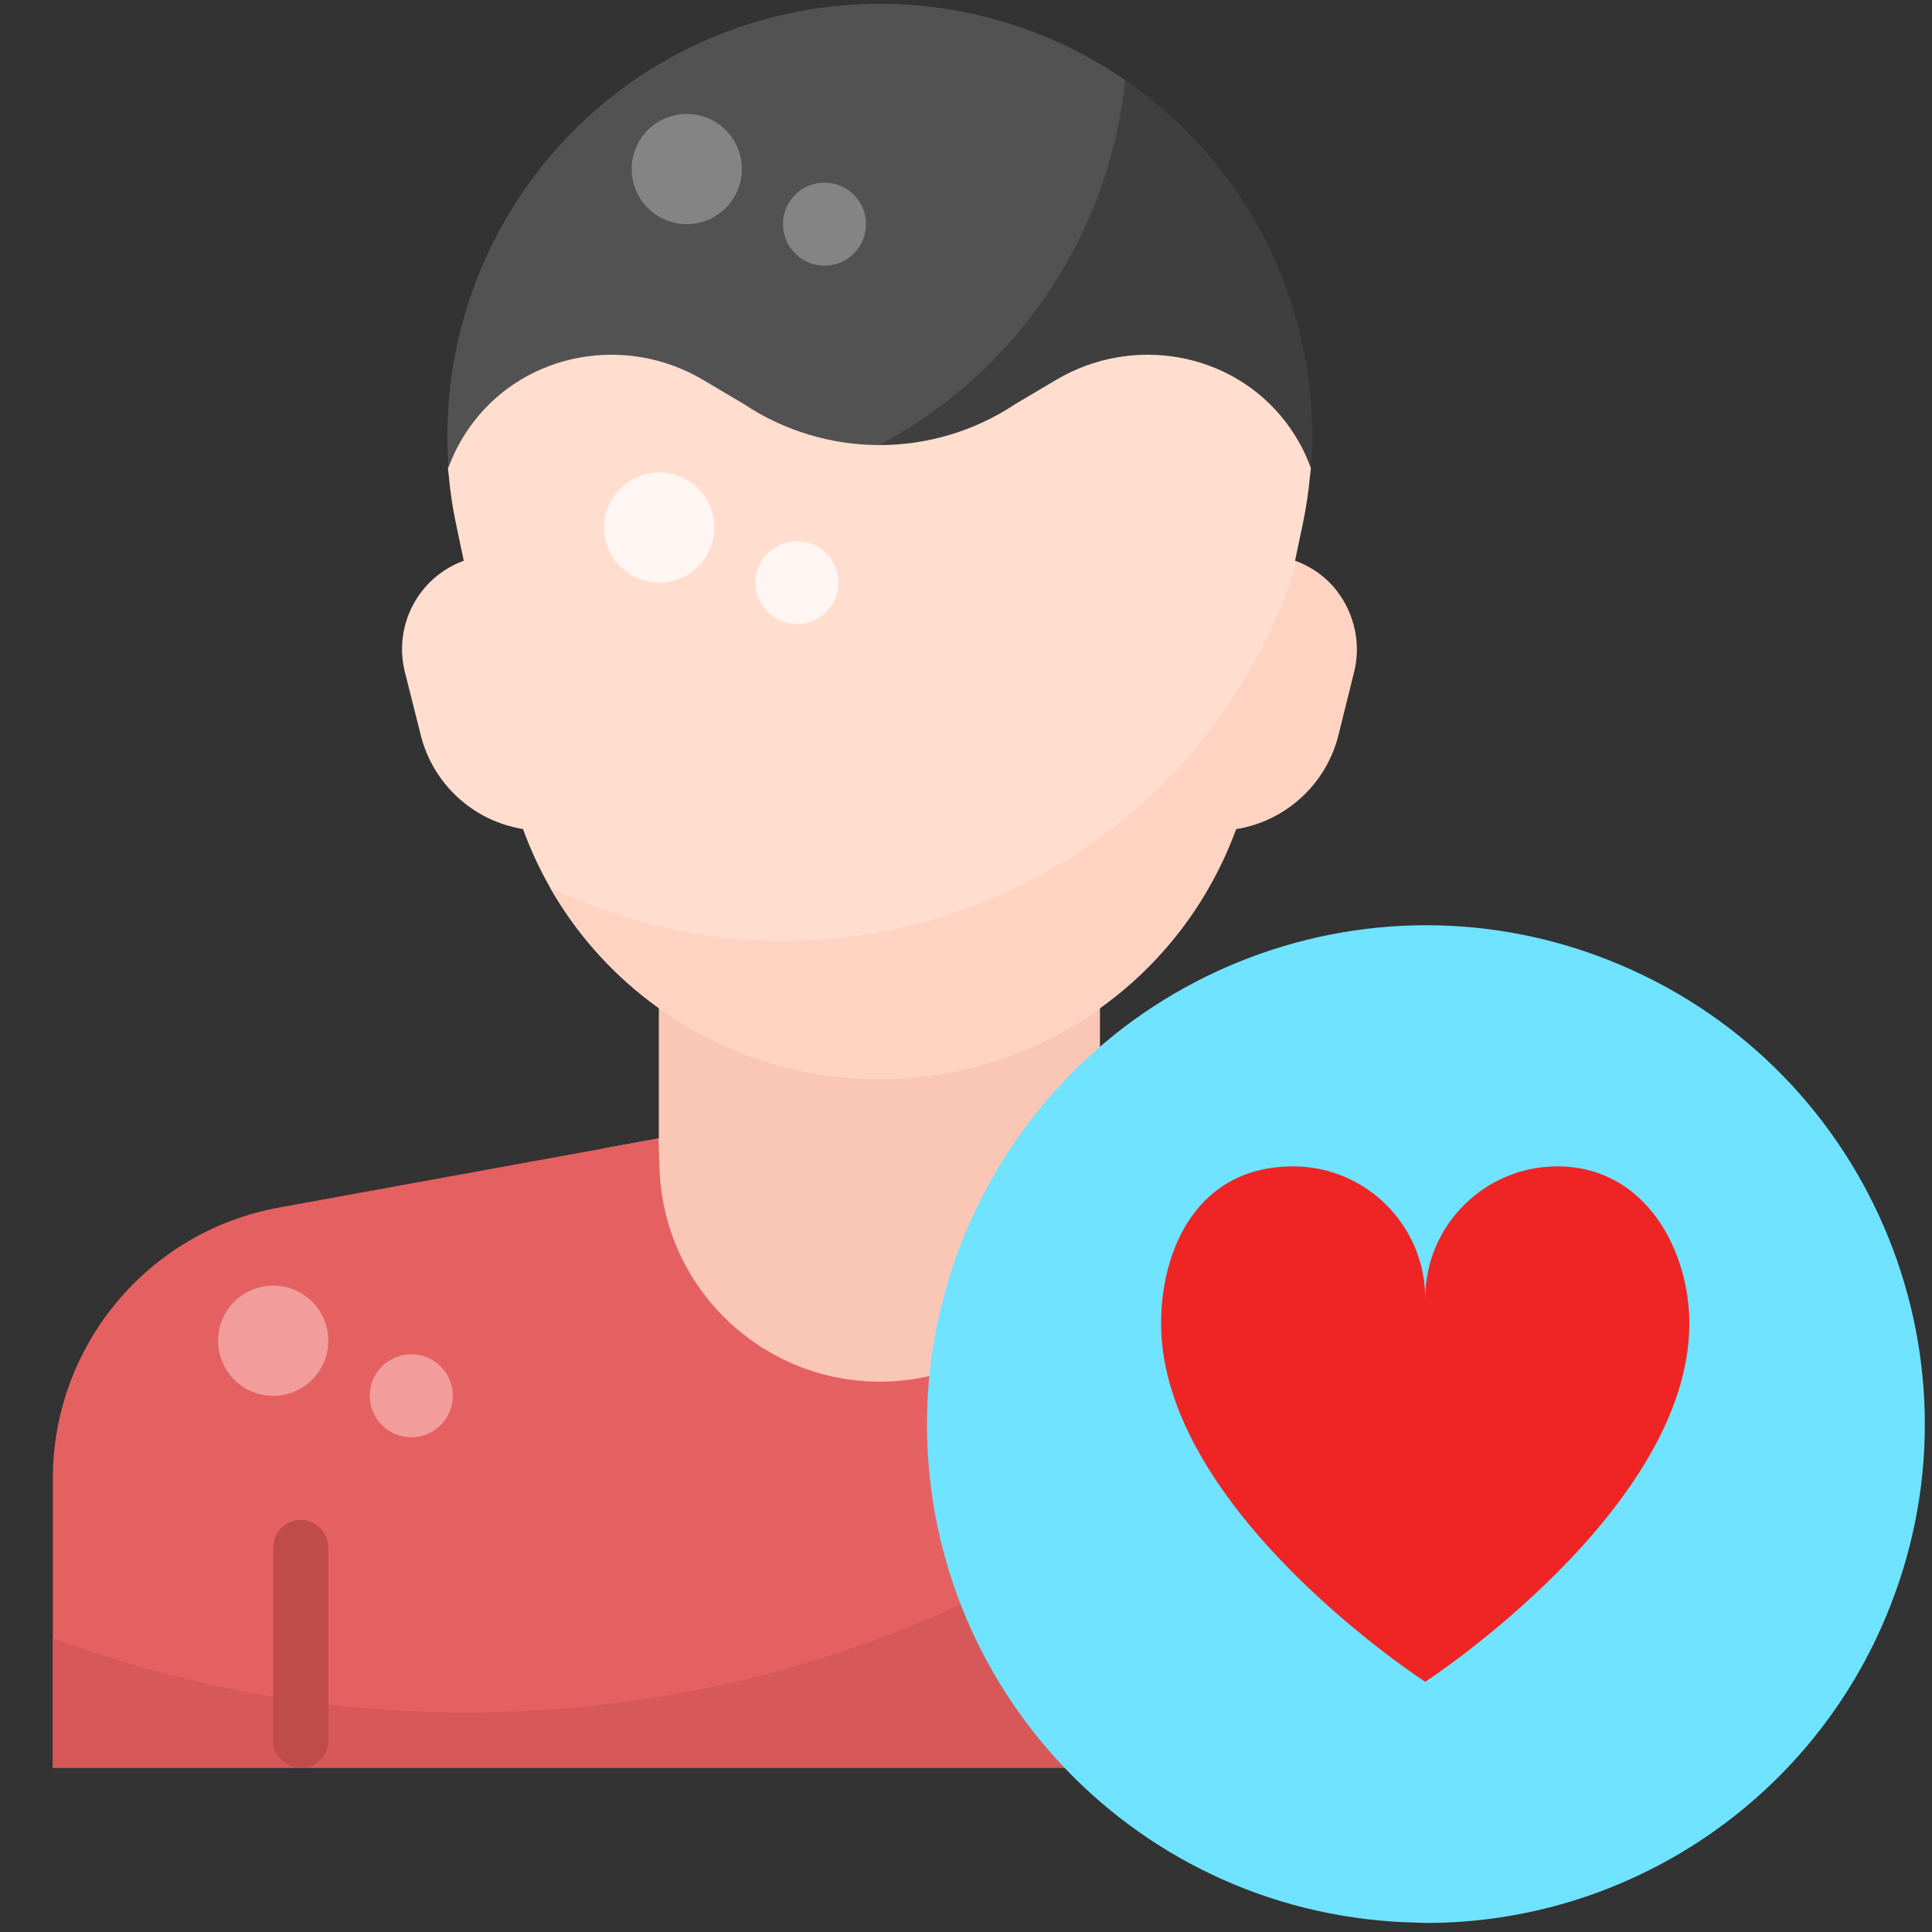 <?xml version="1.0" encoding="utf-8"?>
<!-- Generator: Adobe Illustrator 24.0.0, SVG Export Plug-In . SVG Version: 6.00 Build 0)  -->
<svg version="1.1" id="Capa_1" xmlns="http://www.w3.org/2000/svg" xmlns:xlink="http://www.w3.org/1999/xlink" x="0px" y="0px"
	 viewBox="0 0 512 512" style="enable-background:new 0 0 512 512;" xml:space="preserve">
<rect x="0" y="0" width="512" height="512" fill="#333333" stroke="none"/>
<style type="text/css">
	.st0{fill:#FAC7B7;}
	.st1{fill:#525252;}
	.st2{fill:#3F3F3F;}
	.st3{fill:#E56161;}
	.st4{fill:#D65858;}
	.st5{fill:#FFDECF;}
	.st6{fill:#FFD3C2;}
	.st7{fill:#BF4B4B;}
	.st8{fill:#848484;}
	.st9{fill:#F29C9C;}
	.st10{fill:#FFF5F2;}
	.st11{fill:#EF2525;}
	.st12{fill:#6FE3FF;}
</style>
<g id="User_Male">
	<g id="Flat">
		<path class="st0" d="M233.1,380.8c-39.2,0.1-71.5-30.9-73-70.1l-0.3-6.3l14.8-2.7v-74.3h116.9v74.3l14.8,2.7l-0.3,6.3
			C304.7,349.9,272.4,381,233.1,380.8L233.1,380.8z"/>
		<path class="st1" d="M119,125.8c-2.9-32,7.9-63.8,29.5-87.5c42.7-46.7,115.2-50,161.9-7.3c2.5,2.3,5,4.8,7.3,7.3
			c21.7,23.7,32.4,55.5,29.5,87.5H119z"/>
		<path class="st2" d="M317.7,38.3c-5.8-6.4-12.4-12.2-19.5-17.1c-5,48.1-37.5,88.9-83.3,104.6h132.4
			C350.1,93.8,339.4,62,317.7,38.3z"/>
		<path class="st3" d="M452.3,468.5H14v-76.6c0-35.3,25.2-65.6,60-71.9l100.5-18.3l0.3,8.4c1.3,32.2,28.5,57.3,60.7,56
			c30.4-1.2,54.8-25.6,56-56l0.3-8.4L392.3,320c34.7,6.3,60,36.6,60,71.9V468.5z"/>
		<path class="st4" d="M392.3,320l-10.2-1.9c-56.7,82-151.3,135.7-258.5,135.7c-37.4,0-74.5-6.6-109.6-19.7v34.3h438.3v-76.6
			C452.3,356.6,427,326.3,392.3,320L392.3,320z"/>
		<path class="st5" d="M233.1,285.9c-42.3,0-80-26.4-94.5-66.2c-13.2-2.1-23.9-12-27.1-24.9l-4.2-16.7c-3.1-12.4,3.6-25.1,15.6-29.5
			l-2.1-10c-0.9-4.2-1.5-8.5-1.9-12.8l-0.2-1.7l0.7-1.6c1.5-3.8,3.6-7.4,6.1-10.7c14.3-18.6,40.5-23.1,60.7-11.2L197,107
			c21.9,14.6,50.3,14.6,72.2,0l10.8-6.4c20.2-11.9,46.4-7.4,60.7,11.2c2.5,3.3,4.6,6.9,6.1,10.7l0.6,1.6l-0.2,1.7
			c-0.4,4.3-1,8.5-1.9,12.8l-2.1,10c4.3,1.6,8.1,4.3,10.9,7.9c4.9,6.3,6.6,14.5,4.5,22.2l-4,16.1c-3.2,13-13.9,22.8-27.1,24.9
			C313.2,259.4,275.4,285.9,233.1,285.9z"/>
		<path class="st6" d="M354.2,156.5c-2.7-3.5-6.4-6.1-10.5-7.7c-23.2,75.2-103,117.4-178.2,94.2c-6.7-2.1-13.3-4.7-19.7-7.7
			c27.6,48.2,89.1,64.9,137.3,37.2c20.6-11.8,36.3-30.5,44.5-52.8c13.2-2.1,23.9-12,27.1-24.9l4-16.1
			C360.8,171,359.1,162.8,354.2,156.5L354.2,156.5z"/>
		<path class="st7" d="M386.5,468.5c-4,0-7.3-3.3-7.3-7.3v-51.1c0-4,3.3-7.3,7.3-7.3s7.3,3.3,7.3,7.3v51.1
			C393.8,465.2,390.6,468.5,386.5,468.5z"/>
		<path class="st7" d="M79.7,468.5c-4,0-7.3-3.3-7.3-7.3v-51.1c0-4,3.3-7.3,7.3-7.3s7.3,3.3,7.3,7.3v51.1
			C87,465.2,83.8,468.5,79.7,468.5z"/>
		<circle class="st8" cx="182" cy="44.8" r="14.6"/>
		<circle class="st8" cx="218.5" cy="59.4" r="11"/>
		<circle class="st9" cx="72.4" cy="355.3" r="14.6"/>
		<circle class="st9" cx="109" cy="369.9" r="11"/>
		<g>
			<circle class="st10" cx="174.7" cy="139.8" r="14.6"/>
			<circle class="st10" cx="211.2" cy="154.4" r="11"/>
		</g>
	</g>
</g>
<path class="st11" d="M417.8,300.4c26.4,0,39.5,25.2,39.5,47c0,55.8-79,107.2-79,107.2s-79-51.1-79-107.2c0-21.8,10.6-47,39.5-47
	c21.8,0,39.5,17.7,39.5,39.5C378.3,318,396,300.4,417.8,300.4L417.8,300.4z"/>
<path class="st12" d="M372,509.4c-73-3.3-129.5-65-126.2-138c0.4-8.6,1.6-17.1,3.7-25.3c1.7-6.9,3.9-13.7,6.7-20.2
	c28.5-67.2,106-98.7,173.2-70.2s98.7,106,70.2,173.2c-20.6,48.9-68.7,80.7-121.6,80.7C375.8,509.5,374,509.5,372,509.4z
	 M447.7,350.7c0-19.3-11.6-41.6-35-41.6c-19.3,0-35,15.7-35,35l0,0c0-19.3-15.7-35-35-35c-25.6,0-35,22.3-35,41.6
	c0,49.7,70,95,70,95S447.7,400.1,447.7,350.7z"/>
</svg>
